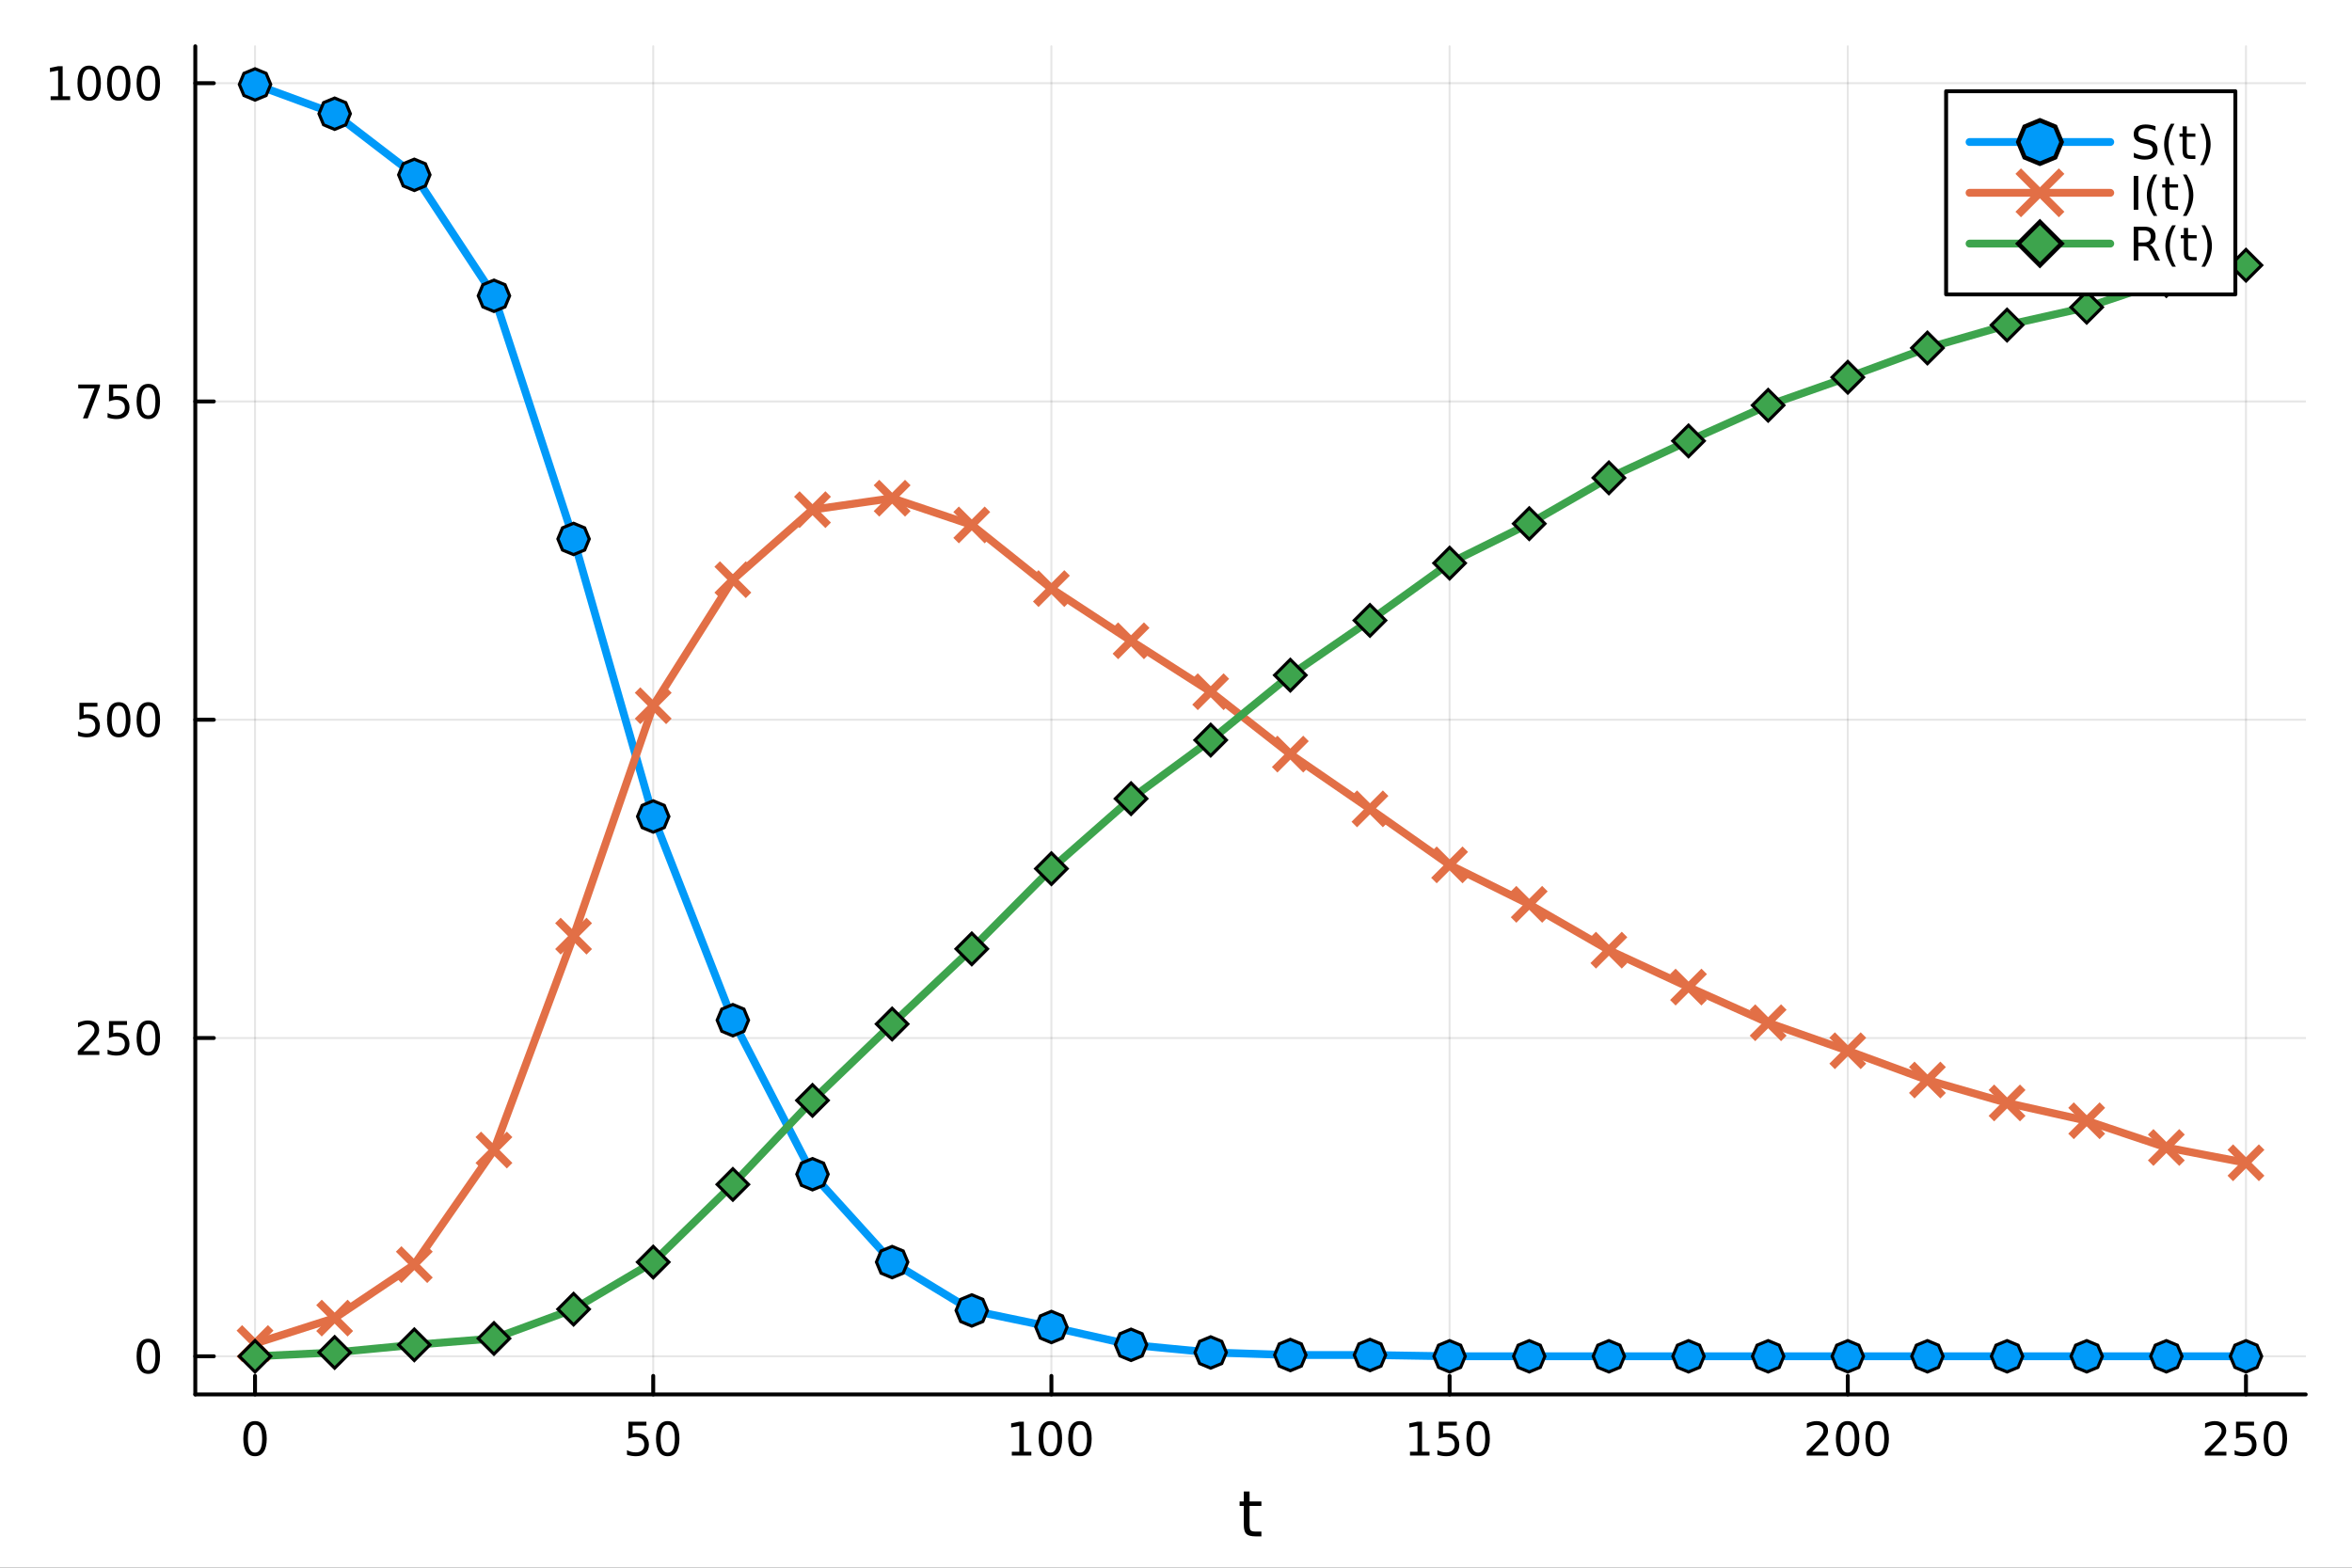 <?xml version="1.0" encoding="utf-8"?>
<svg xmlns="http://www.w3.org/2000/svg" xmlns:xlink="http://www.w3.org/1999/xlink" width="600" height="400" viewBox="0 0 2400 1600">
<rect x="0" y="0" width="2400" height="1600" fill="#333333" stroke="none"/>
<defs>
  <clipPath id="clip690">
    <rect x="0" y="0" width="2400" height="1600"/>
  </clipPath>
</defs>
<path clip-path="url(#clip690)" d="M0 1600 L2400 1600 L2400 0 L0 0  Z" fill="#ffffff" fill-rule="evenodd" fill-opacity="1"/>
<defs>
  <clipPath id="clip691">
    <rect x="480" y="0" width="1681" height="1600"/>
  </clipPath>
</defs>
<path clip-path="url(#clip690)" d="M199.283 1423.18 L2352.76 1423.18 L2352.76 47.244 L199.283 47.244  Z" fill="#ffffff" fill-rule="evenodd" fill-opacity="1"/>
<defs>
  <clipPath id="clip692">
    <rect x="199" y="47" width="2154" height="1377"/>
  </clipPath>
</defs>
<polyline clip-path="url(#clip692)" style="stroke:#000000; stroke-linecap:round; stroke-linejoin:round; stroke-width:2; stroke-opacity:0.1; fill:none" points="260.231,1423.18 260.231,47.244 "/>
<polyline clip-path="url(#clip692)" style="stroke:#000000; stroke-linecap:round; stroke-linejoin:round; stroke-width:2; stroke-opacity:0.1; fill:none" points="666.546,1423.18 666.546,47.244 "/>
<polyline clip-path="url(#clip692)" style="stroke:#000000; stroke-linecap:round; stroke-linejoin:round; stroke-width:2; stroke-opacity:0.1; fill:none" points="1072.86,1423.18 1072.86,47.244 "/>
<polyline clip-path="url(#clip692)" style="stroke:#000000; stroke-linecap:round; stroke-linejoin:round; stroke-width:2; stroke-opacity:0.1; fill:none" points="1479.18,1423.18 1479.18,47.244 "/>
<polyline clip-path="url(#clip692)" style="stroke:#000000; stroke-linecap:round; stroke-linejoin:round; stroke-width:2; stroke-opacity:0.1; fill:none" points="1885.49,1423.18 1885.49,47.244 "/>
<polyline clip-path="url(#clip692)" style="stroke:#000000; stroke-linecap:round; stroke-linejoin:round; stroke-width:2; stroke-opacity:0.1; fill:none" points="2291.81,1423.18 2291.81,47.244 "/>
<polyline clip-path="url(#clip690)" style="stroke:#000000; stroke-linecap:round; stroke-linejoin:round; stroke-width:4; stroke-opacity:1; fill:none" points="199.283,1423.18 2352.76,1423.18 "/>
<polyline clip-path="url(#clip690)" style="stroke:#000000; stroke-linecap:round; stroke-linejoin:round; stroke-width:4; stroke-opacity:1; fill:none" points="260.231,1423.18 260.231,1404.28 "/>
<polyline clip-path="url(#clip690)" style="stroke:#000000; stroke-linecap:round; stroke-linejoin:round; stroke-width:4; stroke-opacity:1; fill:none" points="666.546,1423.18 666.546,1404.28 "/>
<polyline clip-path="url(#clip690)" style="stroke:#000000; stroke-linecap:round; stroke-linejoin:round; stroke-width:4; stroke-opacity:1; fill:none" points="1072.86,1423.18 1072.86,1404.28 "/>
<polyline clip-path="url(#clip690)" style="stroke:#000000; stroke-linecap:round; stroke-linejoin:round; stroke-width:4; stroke-opacity:1; fill:none" points="1479.18,1423.18 1479.18,1404.28 "/>
<polyline clip-path="url(#clip690)" style="stroke:#000000; stroke-linecap:round; stroke-linejoin:round; stroke-width:4; stroke-opacity:1; fill:none" points="1885.49,1423.18 1885.49,1404.28 "/>
<polyline clip-path="url(#clip690)" style="stroke:#000000; stroke-linecap:round; stroke-linejoin:round; stroke-width:4; stroke-opacity:1; fill:none" points="2291.81,1423.18 2291.81,1404.28 "/>
<path clip-path="url(#clip690)" d="M260.231 1454.1 Q256.619 1454.1 254.791 1457.66 Q252.985 1461.2 252.985 1468.33 Q252.985 1475.44 254.791 1479.01 Q256.619 1482.55 260.231 1482.55 Q263.865 1482.55 265.67 1479.01 Q267.499 1475.44 267.499 1468.33 Q267.499 1461.2 265.67 1457.66 Q263.865 1454.1 260.231 1454.1 M260.231 1450.39 Q266.041 1450.39 269.096 1455 Q272.175 1459.58 272.175 1468.33 Q272.175 1477.06 269.096 1481.67 Q266.041 1486.25 260.231 1486.25 Q254.42 1486.25 251.342 1481.67 Q248.286 1477.06 248.286 1468.33 Q248.286 1459.58 251.342 1455 Q254.42 1450.39 260.231 1450.39 Z" fill="#000000" fill-rule="nonzero" fill-opacity="1" /><path clip-path="url(#clip690)" d="M641.245 1451.02 L659.602 1451.02 L659.602 1454.96 L645.528 1454.96 L645.528 1463.43 Q646.546 1463.08 647.565 1462.92 Q648.583 1462.73 649.602 1462.73 Q655.389 1462.73 658.768 1465.9 Q662.148 1469.08 662.148 1474.49 Q662.148 1480.07 658.676 1483.17 Q655.204 1486.25 648.884 1486.25 Q646.708 1486.25 644.44 1485.88 Q642.194 1485.51 639.787 1484.77 L639.787 1480.07 Q641.87 1481.2 644.093 1481.76 Q646.315 1482.32 648.792 1482.32 Q652.796 1482.32 655.134 1480.21 Q657.472 1478.1 657.472 1474.49 Q657.472 1470.88 655.134 1468.77 Q652.796 1466.67 648.792 1466.67 Q646.917 1466.67 645.042 1467.08 Q643.19 1467.5 641.245 1468.38 L641.245 1451.02 Z" fill="#000000" fill-rule="nonzero" fill-opacity="1" /><path clip-path="url(#clip690)" d="M681.361 1454.1 Q677.75 1454.1 675.921 1457.66 Q674.116 1461.2 674.116 1468.33 Q674.116 1475.44 675.921 1479.01 Q677.75 1482.55 681.361 1482.55 Q684.995 1482.55 686.801 1479.01 Q688.629 1475.44 688.629 1468.33 Q688.629 1461.2 686.801 1457.66 Q684.995 1454.1 681.361 1454.1 M681.361 1450.39 Q687.171 1450.39 690.227 1455 Q693.305 1459.58 693.305 1468.33 Q693.305 1477.06 690.227 1481.67 Q687.171 1486.25 681.361 1486.25 Q675.551 1486.25 672.472 1481.67 Q669.416 1477.06 669.416 1468.33 Q669.416 1459.58 672.472 1455 Q675.551 1450.39 681.361 1450.39 Z" fill="#000000" fill-rule="nonzero" fill-opacity="1" /><path clip-path="url(#clip690)" d="M1032.47 1481.64 L1040.11 1481.64 L1040.11 1455.28 L1031.8 1456.95 L1031.8 1452.69 L1040.06 1451.02 L1044.74 1451.02 L1044.74 1481.64 L1052.38 1481.64 L1052.38 1485.58 L1032.47 1485.58 L1032.47 1481.64 Z" fill="#000000" fill-rule="nonzero" fill-opacity="1" /><path clip-path="url(#clip690)" d="M1071.82 1454.1 Q1068.21 1454.1 1066.38 1457.66 Q1064.57 1461.2 1064.57 1468.33 Q1064.57 1475.44 1066.38 1479.01 Q1068.21 1482.55 1071.82 1482.55 Q1075.45 1482.55 1077.26 1479.01 Q1079.09 1475.44 1079.09 1468.33 Q1079.09 1461.2 1077.26 1457.66 Q1075.45 1454.1 1071.82 1454.1 M1071.82 1450.39 Q1077.63 1450.39 1080.69 1455 Q1083.76 1459.58 1083.76 1468.33 Q1083.76 1477.06 1080.69 1481.67 Q1077.63 1486.25 1071.82 1486.25 Q1066.01 1486.25 1062.93 1481.67 Q1059.88 1477.06 1059.88 1468.33 Q1059.88 1459.58 1062.93 1455 Q1066.01 1450.39 1071.82 1450.39 Z" fill="#000000" fill-rule="nonzero" fill-opacity="1" /><path clip-path="url(#clip690)" d="M1101.98 1454.1 Q1098.37 1454.1 1096.54 1457.66 Q1094.74 1461.2 1094.74 1468.33 Q1094.74 1475.44 1096.54 1479.01 Q1098.37 1482.55 1101.98 1482.55 Q1105.62 1482.55 1107.42 1479.01 Q1109.25 1475.44 1109.25 1468.33 Q1109.25 1461.2 1107.42 1457.66 Q1105.62 1454.1 1101.98 1454.1 M1101.98 1450.39 Q1107.79 1450.39 1110.85 1455 Q1113.93 1459.58 1113.93 1468.33 Q1113.93 1477.06 1110.85 1481.67 Q1107.79 1486.25 1101.98 1486.25 Q1096.17 1486.25 1093.09 1481.67 Q1090.04 1477.06 1090.04 1468.33 Q1090.04 1459.58 1093.09 1455 Q1096.17 1450.39 1101.98 1450.39 Z" fill="#000000" fill-rule="nonzero" fill-opacity="1" /><path clip-path="url(#clip690)" d="M1438.78 1481.64 L1446.42 1481.64 L1446.42 1455.28 L1438.11 1456.95 L1438.11 1452.69 L1446.38 1451.02 L1451.05 1451.02 L1451.05 1481.64 L1458.69 1481.64 L1458.69 1485.58 L1438.78 1485.58 L1438.78 1481.64 Z" fill="#000000" fill-rule="nonzero" fill-opacity="1" /><path clip-path="url(#clip690)" d="M1468.18 1451.02 L1486.54 1451.02 L1486.54 1454.96 L1472.46 1454.96 L1472.46 1463.43 Q1473.48 1463.08 1474.5 1462.92 Q1475.52 1462.73 1476.54 1462.73 Q1482.33 1462.73 1485.71 1465.9 Q1489.08 1469.08 1489.08 1474.49 Q1489.08 1480.07 1485.61 1483.17 Q1482.14 1486.25 1475.82 1486.25 Q1473.64 1486.25 1471.38 1485.88 Q1469.13 1485.51 1466.72 1484.77 L1466.72 1480.07 Q1468.81 1481.2 1471.03 1481.76 Q1473.25 1482.32 1475.73 1482.32 Q1479.73 1482.32 1482.07 1480.21 Q1484.41 1478.1 1484.41 1474.49 Q1484.41 1470.88 1482.07 1468.77 Q1479.73 1466.67 1475.73 1466.67 Q1473.85 1466.67 1471.98 1467.08 Q1470.13 1467.5 1468.18 1468.38 L1468.18 1451.02 Z" fill="#000000" fill-rule="nonzero" fill-opacity="1" /><path clip-path="url(#clip690)" d="M1508.3 1454.1 Q1504.69 1454.1 1502.86 1457.66 Q1501.05 1461.2 1501.05 1468.33 Q1501.05 1475.44 1502.86 1479.01 Q1504.69 1482.55 1508.3 1482.55 Q1511.93 1482.55 1513.74 1479.01 Q1515.57 1475.44 1515.57 1468.33 Q1515.57 1461.2 1513.74 1457.66 Q1511.93 1454.1 1508.3 1454.1 M1508.3 1450.39 Q1514.11 1450.39 1517.16 1455 Q1520.24 1459.58 1520.24 1468.33 Q1520.24 1477.06 1517.16 1481.67 Q1514.11 1486.25 1508.3 1486.25 Q1502.49 1486.25 1499.41 1481.67 Q1496.35 1477.06 1496.35 1468.33 Q1496.35 1459.58 1499.41 1455 Q1502.49 1450.39 1508.3 1450.39 Z" fill="#000000" fill-rule="nonzero" fill-opacity="1" /><path clip-path="url(#clip690)" d="M1849.19 1481.64 L1865.5 1481.64 L1865.5 1485.58 L1843.56 1485.58 L1843.56 1481.64 Q1846.22 1478.89 1850.81 1474.26 Q1855.41 1469.61 1856.59 1468.27 Q1858.84 1465.74 1859.72 1464.01 Q1860.62 1462.25 1860.62 1460.56 Q1860.62 1457.8 1858.68 1456.07 Q1856.75 1454.33 1853.65 1454.33 Q1851.45 1454.33 1849 1455.09 Q1846.57 1455.86 1843.79 1457.41 L1843.79 1452.69 Q1846.62 1451.55 1849.07 1450.97 Q1851.52 1450.39 1853.56 1450.39 Q1858.93 1450.39 1862.13 1453.08 Q1865.32 1455.77 1865.32 1460.26 Q1865.32 1462.39 1864.51 1464.31 Q1863.72 1466.2 1861.62 1468.8 Q1861.04 1469.47 1857.94 1472.69 Q1854.83 1475.88 1849.19 1481.64 Z" fill="#000000" fill-rule="nonzero" fill-opacity="1" /><path clip-path="url(#clip690)" d="M1885.32 1454.1 Q1881.71 1454.1 1879.88 1457.66 Q1878.07 1461.2 1878.07 1468.33 Q1878.07 1475.44 1879.88 1479.01 Q1881.71 1482.55 1885.32 1482.55 Q1888.95 1482.55 1890.76 1479.01 Q1892.59 1475.44 1892.59 1468.33 Q1892.59 1461.2 1890.76 1457.66 Q1888.95 1454.1 1885.32 1454.1 M1885.32 1450.39 Q1891.13 1450.39 1894.19 1455 Q1897.26 1459.58 1897.26 1468.33 Q1897.26 1477.06 1894.19 1481.67 Q1891.13 1486.25 1885.32 1486.25 Q1879.51 1486.25 1876.43 1481.67 Q1873.37 1477.06 1873.37 1468.33 Q1873.37 1459.58 1876.43 1455 Q1879.51 1450.39 1885.32 1450.39 Z" fill="#000000" fill-rule="nonzero" fill-opacity="1" /><path clip-path="url(#clip690)" d="M1915.48 1454.1 Q1911.87 1454.1 1910.04 1457.66 Q1908.24 1461.2 1908.24 1468.33 Q1908.24 1475.44 1910.04 1479.01 Q1911.87 1482.55 1915.48 1482.55 Q1919.12 1482.55 1920.92 1479.01 Q1922.75 1475.44 1922.75 1468.33 Q1922.75 1461.2 1920.92 1457.66 Q1919.12 1454.1 1915.48 1454.1 M1915.48 1450.39 Q1921.29 1450.39 1924.35 1455 Q1927.43 1459.58 1927.43 1468.33 Q1927.43 1477.06 1924.35 1481.67 Q1921.29 1486.25 1915.48 1486.25 Q1909.67 1486.25 1906.59 1481.67 Q1903.54 1477.06 1903.54 1468.33 Q1903.54 1459.58 1906.59 1455 Q1909.67 1450.39 1915.48 1450.39 Z" fill="#000000" fill-rule="nonzero" fill-opacity="1" /><path clip-path="url(#clip690)" d="M2255.5 1481.64 L2271.82 1481.64 L2271.82 1485.58 L2249.88 1485.58 L2249.88 1481.64 Q2252.54 1478.89 2257.12 1474.26 Q2261.73 1469.61 2262.91 1468.27 Q2265.15 1465.74 2266.03 1464.01 Q2266.94 1462.25 2266.94 1460.56 Q2266.94 1457.8 2264.99 1456.07 Q2263.07 1454.33 2259.97 1454.33 Q2257.77 1454.33 2255.32 1455.09 Q2252.89 1455.86 2250.11 1457.41 L2250.11 1452.69 Q2252.93 1451.55 2255.39 1450.97 Q2257.84 1450.39 2259.88 1450.39 Q2265.25 1450.39 2268.44 1453.08 Q2271.64 1455.77 2271.64 1460.26 Q2271.64 1462.39 2270.82 1464.31 Q2270.04 1466.2 2267.93 1468.8 Q2267.35 1469.47 2264.25 1472.69 Q2261.15 1475.88 2255.5 1481.64 Z" fill="#000000" fill-rule="nonzero" fill-opacity="1" /><path clip-path="url(#clip690)" d="M2281.68 1451.02 L2300.04 1451.02 L2300.04 1454.96 L2285.96 1454.96 L2285.96 1463.43 Q2286.98 1463.08 2288 1462.92 Q2289.02 1462.73 2290.04 1462.73 Q2295.82 1462.73 2299.2 1465.9 Q2302.58 1469.08 2302.58 1474.49 Q2302.58 1480.07 2299.11 1483.17 Q2295.64 1486.25 2289.32 1486.25 Q2287.14 1486.25 2284.88 1485.88 Q2282.63 1485.51 2280.22 1484.77 L2280.22 1480.07 Q2282.31 1481.2 2284.53 1481.76 Q2286.75 1482.32 2289.23 1482.32 Q2293.23 1482.32 2295.57 1480.21 Q2297.91 1478.1 2297.91 1474.49 Q2297.91 1470.88 2295.57 1468.77 Q2293.23 1466.67 2289.23 1466.67 Q2287.35 1466.67 2285.48 1467.08 Q2283.63 1467.5 2281.68 1468.38 L2281.68 1451.02 Z" fill="#000000" fill-rule="nonzero" fill-opacity="1" /><path clip-path="url(#clip690)" d="M2321.8 1454.1 Q2318.19 1454.1 2316.36 1457.66 Q2314.55 1461.2 2314.55 1468.33 Q2314.55 1475.44 2316.36 1479.01 Q2318.19 1482.55 2321.8 1482.55 Q2325.43 1482.55 2327.24 1479.01 Q2329.07 1475.44 2329.07 1468.33 Q2329.07 1461.2 2327.24 1457.66 Q2325.43 1454.1 2321.8 1454.1 M2321.8 1450.39 Q2327.61 1450.39 2330.66 1455 Q2333.74 1459.58 2333.74 1468.33 Q2333.74 1477.06 2330.66 1481.67 Q2327.61 1486.25 2321.8 1486.25 Q2315.99 1486.25 2312.91 1481.67 Q2309.85 1477.06 2309.85 1468.33 Q2309.85 1459.58 2312.91 1455 Q2315.99 1450.39 2321.8 1450.39 Z" fill="#000000" fill-rule="nonzero" fill-opacity="1" /><path clip-path="url(#clip690)" d="M1275.08 1522.27 L1275.08 1532.4 L1287.14 1532.4 L1287.14 1536.95 L1275.08 1536.95 L1275.08 1556.3 Q1275.08 1560.66 1276.26 1561.9 Q1277.47 1563.14 1281.13 1563.14 L1287.14 1563.14 L1287.14 1568.04 L1281.13 1568.04 Q1274.35 1568.04 1271.77 1565.53 Q1269.19 1562.98 1269.19 1556.3 L1269.19 1536.95 L1264.9 1536.95 L1264.9 1532.4 L1269.19 1532.4 L1269.19 1522.27 L1275.08 1522.27 Z" fill="#000000" fill-rule="nonzero" fill-opacity="1" /><polyline clip-path="url(#clip692)" style="stroke:#000000; stroke-linecap:round; stroke-linejoin:round; stroke-width:2; stroke-opacity:0.1; fill:none" points="199.283,1384.24 2352.76,1384.24 "/>
<polyline clip-path="url(#clip692)" style="stroke:#000000; stroke-linecap:round; stroke-linejoin:round; stroke-width:2; stroke-opacity:0.1; fill:none" points="199.283,1059.4 2352.76,1059.4 "/>
<polyline clip-path="url(#clip692)" style="stroke:#000000; stroke-linecap:round; stroke-linejoin:round; stroke-width:2; stroke-opacity:0.1; fill:none" points="199.283,734.562 2352.76,734.562 "/>
<polyline clip-path="url(#clip692)" style="stroke:#000000; stroke-linecap:round; stroke-linejoin:round; stroke-width:2; stroke-opacity:0.1; fill:none" points="199.283,409.724 2352.76,409.724 "/>
<polyline clip-path="url(#clip692)" style="stroke:#000000; stroke-linecap:round; stroke-linejoin:round; stroke-width:2; stroke-opacity:0.1; fill:none" points="199.283,84.886 2352.76,84.886 "/>
<polyline clip-path="url(#clip690)" style="stroke:#000000; stroke-linecap:round; stroke-linejoin:round; stroke-width:4; stroke-opacity:1; fill:none" points="199.283,1423.18 199.283,47.244 "/>
<polyline clip-path="url(#clip690)" style="stroke:#000000; stroke-linecap:round; stroke-linejoin:round; stroke-width:4; stroke-opacity:1; fill:none" points="199.283,1384.24 218.181,1384.24 "/>
<polyline clip-path="url(#clip690)" style="stroke:#000000; stroke-linecap:round; stroke-linejoin:round; stroke-width:4; stroke-opacity:1; fill:none" points="199.283,1059.4 218.181,1059.4 "/>
<polyline clip-path="url(#clip690)" style="stroke:#000000; stroke-linecap:round; stroke-linejoin:round; stroke-width:4; stroke-opacity:1; fill:none" points="199.283,734.562 218.181,734.562 "/>
<polyline clip-path="url(#clip690)" style="stroke:#000000; stroke-linecap:round; stroke-linejoin:round; stroke-width:4; stroke-opacity:1; fill:none" points="199.283,409.724 218.181,409.724 "/>
<polyline clip-path="url(#clip690)" style="stroke:#000000; stroke-linecap:round; stroke-linejoin:round; stroke-width:4; stroke-opacity:1; fill:none" points="199.283,84.886 218.181,84.886 "/>
<path clip-path="url(#clip690)" d="M151.339 1370.04 Q147.728 1370.04 145.899 1373.6 Q144.093 1377.14 144.093 1384.27 Q144.093 1391.38 145.899 1394.94 Q147.728 1398.49 151.339 1398.49 Q154.973 1398.49 156.779 1394.94 Q158.607 1391.38 158.607 1384.27 Q158.607 1377.14 156.779 1373.6 Q154.973 1370.04 151.339 1370.04 M151.339 1366.33 Q157.149 1366.33 160.205 1370.94 Q163.283 1375.52 163.283 1384.27 Q163.283 1393 160.205 1397.61 Q157.149 1402.19 151.339 1402.19 Q145.529 1402.19 142.45 1397.61 Q139.394 1393 139.394 1384.27 Q139.394 1375.52 142.45 1370.94 Q145.529 1366.33 151.339 1366.33 Z" fill="#000000" fill-rule="nonzero" fill-opacity="1" /><path clip-path="url(#clip690)" d="M85.043 1072.75 L101.362 1072.75 L101.362 1076.68 L79.418 1076.68 L79.418 1072.75 Q82.08 1069.99 86.663 1065.36 Q91.27 1060.71 92.45 1059.37 Q94.696 1056.84 95.575 1055.11 Q96.478 1053.35 96.478 1051.66 Q96.478 1048.9 94.534 1047.17 Q92.612 1045.43 89.51 1045.43 Q87.311 1045.43 84.858 1046.19 Q82.427 1046.96 79.649 1048.51 L79.649 1043.79 Q82.473 1042.65 84.927 1042.07 Q87.381 1041.5 89.418 1041.5 Q94.788 1041.5 97.983 1044.18 Q101.177 1046.87 101.177 1051.36 Q101.177 1053.49 100.367 1055.41 Q99.58 1057.31 97.473 1059.9 Q96.895 1060.57 93.793 1063.79 Q90.691 1066.98 85.043 1072.75 Z" fill="#000000" fill-rule="nonzero" fill-opacity="1" /><path clip-path="url(#clip690)" d="M111.223 1042.12 L129.58 1042.12 L129.58 1046.06 L115.506 1046.06 L115.506 1054.53 Q116.524 1054.18 117.543 1054.02 Q118.561 1053.83 119.58 1053.83 Q125.367 1053.83 128.746 1057 Q132.126 1060.18 132.126 1065.59 Q132.126 1071.17 128.654 1074.27 Q125.182 1077.35 118.862 1077.35 Q116.686 1077.35 114.418 1076.98 Q112.172 1076.61 109.765 1075.87 L109.765 1071.17 Q111.848 1072.31 114.07 1072.86 Q116.293 1073.42 118.77 1073.42 Q122.774 1073.42 125.112 1071.31 Q127.45 1069.2 127.45 1065.59 Q127.45 1061.98 125.112 1059.87 Q122.774 1057.77 118.77 1057.77 Q116.895 1057.77 115.02 1058.19 Q113.168 1058.6 111.223 1059.48 L111.223 1042.12 Z" fill="#000000" fill-rule="nonzero" fill-opacity="1" /><path clip-path="url(#clip690)" d="M151.339 1045.2 Q147.728 1045.2 145.899 1048.76 Q144.093 1052.31 144.093 1059.44 Q144.093 1066.54 145.899 1070.11 Q147.728 1073.65 151.339 1073.65 Q154.973 1073.65 156.779 1070.11 Q158.607 1066.54 158.607 1059.44 Q158.607 1052.31 156.779 1048.76 Q154.973 1045.2 151.339 1045.2 M151.339 1041.5 Q157.149 1041.5 160.205 1046.1 Q163.283 1050.69 163.283 1059.44 Q163.283 1068.16 160.205 1072.77 Q157.149 1077.35 151.339 1077.35 Q145.529 1077.35 142.45 1072.77 Q139.394 1068.16 139.394 1059.44 Q139.394 1050.69 142.45 1046.1 Q145.529 1041.5 151.339 1041.5 Z" fill="#000000" fill-rule="nonzero" fill-opacity="1" /><path clip-path="url(#clip690)" d="M81.061 717.282 L99.418 717.282 L99.418 721.217 L85.344 721.217 L85.344 729.69 Q86.362 729.342 87.381 729.18 Q88.399 728.995 89.418 728.995 Q95.205 728.995 98.585 732.166 Q101.964 735.338 101.964 740.754 Q101.964 746.333 98.492 749.435 Q95.02 752.514 88.7 752.514 Q86.524 752.514 84.256 752.143 Q82.01 751.773 79.603 751.032 L79.603 746.333 Q81.686 747.467 83.909 748.023 Q86.131 748.578 88.608 748.578 Q92.612 748.578 94.95 746.472 Q97.288 744.365 97.288 740.754 Q97.288 737.143 94.95 735.037 Q92.612 732.93 88.608 732.93 Q86.733 732.93 84.858 733.347 Q83.006 733.764 81.061 734.643 L81.061 717.282 Z" fill="#000000" fill-rule="nonzero" fill-opacity="1" /><path clip-path="url(#clip690)" d="M121.177 720.361 Q117.566 720.361 115.737 723.926 Q113.932 727.467 113.932 734.597 Q113.932 741.703 115.737 745.268 Q117.566 748.81 121.177 748.81 Q124.811 748.81 126.617 745.268 Q128.445 741.703 128.445 734.597 Q128.445 727.467 126.617 723.926 Q124.811 720.361 121.177 720.361 M121.177 716.657 Q126.987 716.657 130.043 721.264 Q133.121 725.847 133.121 734.597 Q133.121 743.324 130.043 747.93 Q126.987 752.514 121.177 752.514 Q115.367 752.514 112.288 747.93 Q109.233 743.324 109.233 734.597 Q109.233 725.847 112.288 721.264 Q115.367 716.657 121.177 716.657 Z" fill="#000000" fill-rule="nonzero" fill-opacity="1" /><path clip-path="url(#clip690)" d="M151.339 720.361 Q147.728 720.361 145.899 723.926 Q144.093 727.467 144.093 734.597 Q144.093 741.703 145.899 745.268 Q147.728 748.81 151.339 748.81 Q154.973 748.81 156.779 745.268 Q158.607 741.703 158.607 734.597 Q158.607 727.467 156.779 723.926 Q154.973 720.361 151.339 720.361 M151.339 716.657 Q157.149 716.657 160.205 721.264 Q163.283 725.847 163.283 734.597 Q163.283 743.324 160.205 747.93 Q157.149 752.514 151.339 752.514 Q145.529 752.514 142.45 747.93 Q139.394 743.324 139.394 734.597 Q139.394 725.847 142.45 721.264 Q145.529 716.657 151.339 716.657 Z" fill="#000000" fill-rule="nonzero" fill-opacity="1" /><path clip-path="url(#clip690)" d="M79.835 392.444 L102.057 392.444 L102.057 394.435 L89.51 427.004 L84.626 427.004 L96.432 396.379 L79.835 396.379 L79.835 392.444 Z" fill="#000000" fill-rule="nonzero" fill-opacity="1" /><path clip-path="url(#clip690)" d="M111.223 392.444 L129.58 392.444 L129.58 396.379 L115.506 396.379 L115.506 404.852 Q116.524 404.504 117.543 404.342 Q118.561 404.157 119.58 404.157 Q125.367 404.157 128.746 407.328 Q132.126 410.5 132.126 415.916 Q132.126 421.495 128.654 424.597 Q125.182 427.676 118.862 427.676 Q116.686 427.676 114.418 427.305 Q112.172 426.935 109.765 426.194 L109.765 421.495 Q111.848 422.629 114.07 423.185 Q116.293 423.74 118.77 423.74 Q122.774 423.74 125.112 421.634 Q127.45 419.527 127.45 415.916 Q127.45 412.305 125.112 410.199 Q122.774 408.092 118.77 408.092 Q116.895 408.092 115.02 408.509 Q113.168 408.926 111.223 409.805 L111.223 392.444 Z" fill="#000000" fill-rule="nonzero" fill-opacity="1" /><path clip-path="url(#clip690)" d="M151.339 395.523 Q147.728 395.523 145.899 399.088 Q144.093 402.629 144.093 409.759 Q144.093 416.865 145.899 420.43 Q147.728 423.972 151.339 423.972 Q154.973 423.972 156.779 420.43 Q158.607 416.865 158.607 409.759 Q158.607 402.629 156.779 399.088 Q154.973 395.523 151.339 395.523 M151.339 391.819 Q157.149 391.819 160.205 396.426 Q163.283 401.009 163.283 409.759 Q163.283 418.486 160.205 423.092 Q157.149 427.676 151.339 427.676 Q145.529 427.676 142.45 423.092 Q139.394 418.486 139.394 409.759 Q139.394 401.009 142.45 396.426 Q145.529 391.819 151.339 391.819 Z" fill="#000000" fill-rule="nonzero" fill-opacity="1" /><path clip-path="url(#clip690)" d="M51.663 98.231 L59.302 98.231 L59.302 71.866 L50.992 73.532 L50.992 69.273 L59.256 67.606 L63.932 67.606 L63.932 98.231 L71.571 98.231 L71.571 102.166 L51.663 102.166 L51.663 98.231 Z" fill="#000000" fill-rule="nonzero" fill-opacity="1" /><path clip-path="url(#clip690)" d="M91.015 70.685 Q87.404 70.685 85.575 74.25 Q83.77 77.791 83.77 84.921 Q83.77 92.028 85.575 95.592 Q87.404 99.134 91.015 99.134 Q94.649 99.134 96.455 95.592 Q98.284 92.028 98.284 84.921 Q98.284 77.791 96.455 74.25 Q94.649 70.685 91.015 70.685 M91.015 66.981 Q96.825 66.981 99.881 71.588 Q102.959 76.171 102.959 84.921 Q102.959 93.648 99.881 98.254 Q96.825 102.838 91.015 102.838 Q85.205 102.838 82.126 98.254 Q79.071 93.648 79.071 84.921 Q79.071 76.171 82.126 71.588 Q85.205 66.981 91.015 66.981 Z" fill="#000000" fill-rule="nonzero" fill-opacity="1" /><path clip-path="url(#clip690)" d="M121.177 70.685 Q117.566 70.685 115.737 74.25 Q113.932 77.791 113.932 84.921 Q113.932 92.028 115.737 95.592 Q117.566 99.134 121.177 99.134 Q124.811 99.134 126.617 95.592 Q128.445 92.028 128.445 84.921 Q128.445 77.791 126.617 74.25 Q124.811 70.685 121.177 70.685 M121.177 66.981 Q126.987 66.981 130.043 71.588 Q133.121 76.171 133.121 84.921 Q133.121 93.648 130.043 98.254 Q126.987 102.838 121.177 102.838 Q115.367 102.838 112.288 98.254 Q109.233 93.648 109.233 84.921 Q109.233 76.171 112.288 71.588 Q115.367 66.981 121.177 66.981 Z" fill="#000000" fill-rule="nonzero" fill-opacity="1" /><path clip-path="url(#clip690)" d="M151.339 70.685 Q147.728 70.685 145.899 74.25 Q144.093 77.791 144.093 84.921 Q144.093 92.028 145.899 95.592 Q147.728 99.134 151.339 99.134 Q154.973 99.134 156.779 95.592 Q158.607 92.028 158.607 84.921 Q158.607 77.791 156.779 74.25 Q154.973 70.685 151.339 70.685 M151.339 66.981 Q157.149 66.981 160.205 71.588 Q163.283 76.171 163.283 84.921 Q163.283 93.648 160.205 98.254 Q157.149 102.838 151.339 102.838 Q145.529 102.838 142.45 98.254 Q139.394 93.648 139.394 84.921 Q139.394 76.171 142.45 71.588 Q145.529 66.981 151.339 66.981 Z" fill="#000000" fill-rule="nonzero" fill-opacity="1" /><polyline clip-path="url(#clip692)" style="stroke:#009af9; stroke-linecap:round; stroke-linejoin:round; stroke-width:8; stroke-opacity:1; fill:none" points="260.231,86.186 341.494,116.071 422.757,178.44 504.02,301.878 585.283,550.054 666.546,833.313 747.809,1041.21 829.072,1198.43 910.336,1288.09 991.599,1337.46 1072.86,1354.35 1154.12,1372.54 1235.39,1380.34 1316.65,1382.94 1397.91,1382.94 1479.18,1384.24 1560.44,1384.24 1641.7,1384.24 1722.97,1384.24 1804.23,1384.24 1885.49,1384.24 1966.76,1384.24 2048.02,1384.24 2129.28,1384.24 2210.55,1384.24 2291.81,1384.24 "/>
<path clip-path="url(#clip692)" d="M260.231 102.186 L248.919 97.498 L244.231 86.186 L248.919 74.874 L260.231 70.186 L271.543 74.874 L276.231 86.186 L271.543 97.498 Z" fill="#009af9" fill-rule="evenodd" fill-opacity="1" stroke="#000000" stroke-opacity="1" stroke-width="3.2"/>
<path clip-path="url(#clip692)" d="M341.494 132.071 L330.182 127.383 L325.494 116.071 L330.182 104.759 L341.494 100.071 L352.806 104.759 L357.494 116.071 L352.806 127.383 Z" fill="#009af9" fill-rule="evenodd" fill-opacity="1" stroke="#000000" stroke-opacity="1" stroke-width="3.2"/>
<path clip-path="url(#clip692)" d="M422.757 194.44 L411.445 189.752 L406.757 178.44 L411.445 167.128 L422.757 162.44 L434.069 167.128 L438.757 178.44 L434.069 189.752 Z" fill="#009af9" fill-rule="evenodd" fill-opacity="1" stroke="#000000" stroke-opacity="1" stroke-width="3.2"/>
<path clip-path="url(#clip692)" d="M504.02 317.878 L492.708 313.19 L488.02 301.878 L492.708 290.566 L504.02 285.878 L515.332 290.566 L520.02 301.878 L515.332 313.19 Z" fill="#009af9" fill-rule="evenodd" fill-opacity="1" stroke="#000000" stroke-opacity="1" stroke-width="3.2"/>
<path clip-path="url(#clip692)" d="M585.283 566.054 L573.971 561.366 L569.283 550.054 L573.971 538.742 L585.283 534.054 L596.595 538.742 L601.283 550.054 L596.595 561.366 Z" fill="#009af9" fill-rule="evenodd" fill-opacity="1" stroke="#000000" stroke-opacity="1" stroke-width="3.2"/>
<path clip-path="url(#clip692)" d="M666.546 849.313 L655.234 844.625 L650.546 833.313 L655.234 822.001 L666.546 817.313 L677.858 822.001 L682.546 833.313 L677.858 844.625 Z" fill="#009af9" fill-rule="evenodd" fill-opacity="1" stroke="#000000" stroke-opacity="1" stroke-width="3.2"/>
<path clip-path="url(#clip692)" d="M747.809 1057.21 L736.497 1052.52 L731.809 1041.21 L736.497 1029.9 L747.809 1025.21 L759.121 1029.9 L763.809 1041.21 L759.121 1052.52 Z" fill="#009af9" fill-rule="evenodd" fill-opacity="1" stroke="#000000" stroke-opacity="1" stroke-width="3.2"/>
<path clip-path="url(#clip692)" d="M829.072 1214.43 L817.76 1209.74 L813.072 1198.43 L817.76 1187.12 L829.072 1182.43 L840.384 1187.12 L845.072 1198.43 L840.384 1209.74 Z" fill="#009af9" fill-rule="evenodd" fill-opacity="1" stroke="#000000" stroke-opacity="1" stroke-width="3.2"/>
<path clip-path="url(#clip692)" d="M910.336 1304.09 L899.024 1299.4 L894.336 1288.09 L899.024 1276.77 L910.336 1272.09 L921.648 1276.77 L926.336 1288.09 L921.648 1299.4 Z" fill="#009af9" fill-rule="evenodd" fill-opacity="1" stroke="#000000" stroke-opacity="1" stroke-width="3.2"/>
<path clip-path="url(#clip692)" d="M991.599 1353.46 L980.287 1348.77 L975.599 1337.46 L980.287 1326.15 L991.599 1321.46 L1002.91 1326.15 L1007.6 1337.46 L1002.91 1348.77 Z" fill="#009af9" fill-rule="evenodd" fill-opacity="1" stroke="#000000" stroke-opacity="1" stroke-width="3.2"/>
<path clip-path="url(#clip692)" d="M1072.86 1370.35 L1061.55 1365.67 L1056.86 1354.35 L1061.55 1343.04 L1072.86 1338.35 L1084.17 1343.04 L1088.86 1354.35 L1084.17 1365.67 Z" fill="#009af9" fill-rule="evenodd" fill-opacity="1" stroke="#000000" stroke-opacity="1" stroke-width="3.2"/>
<path clip-path="url(#clip692)" d="M1154.12 1388.54 L1142.81 1383.86 L1138.12 1372.54 L1142.81 1361.23 L1154.12 1356.54 L1165.44 1361.23 L1170.12 1372.54 L1165.44 1383.86 Z" fill="#009af9" fill-rule="evenodd" fill-opacity="1" stroke="#000000" stroke-opacity="1" stroke-width="3.2"/>
<path clip-path="url(#clip692)" d="M1235.39 1396.34 L1224.08 1391.65 L1219.39 1380.34 L1224.08 1369.03 L1235.39 1364.34 L1246.7 1369.03 L1251.39 1380.34 L1246.7 1391.65 Z" fill="#009af9" fill-rule="evenodd" fill-opacity="1" stroke="#000000" stroke-opacity="1" stroke-width="3.2"/>
<path clip-path="url(#clip692)" d="M1316.65 1398.94 L1305.34 1394.25 L1300.65 1382.94 L1305.34 1371.63 L1316.65 1366.94 L1327.96 1371.63 L1332.65 1382.94 L1327.96 1394.25 Z" fill="#009af9" fill-rule="evenodd" fill-opacity="1" stroke="#000000" stroke-opacity="1" stroke-width="3.2"/>
<path clip-path="url(#clip692)" d="M1397.91 1398.94 L1386.6 1394.25 L1381.91 1382.94 L1386.6 1371.63 L1397.91 1366.94 L1409.23 1371.63 L1413.91 1382.94 L1409.23 1394.25 Z" fill="#009af9" fill-rule="evenodd" fill-opacity="1" stroke="#000000" stroke-opacity="1" stroke-width="3.2"/>
<path clip-path="url(#clip692)" d="M1479.18 1400.24 L1467.87 1395.55 L1463.18 1384.24 L1467.87 1372.93 L1479.18 1368.24 L1490.49 1372.93 L1495.18 1384.24 L1490.49 1395.55 Z" fill="#009af9" fill-rule="evenodd" fill-opacity="1" stroke="#000000" stroke-opacity="1" stroke-width="3.2"/>
<path clip-path="url(#clip692)" d="M1560.44 1400.24 L1549.13 1395.55 L1544.44 1384.24 L1549.13 1372.93 L1560.44 1368.24 L1571.75 1372.93 L1576.44 1384.24 L1571.75 1395.55 Z" fill="#009af9" fill-rule="evenodd" fill-opacity="1" stroke="#000000" stroke-opacity="1" stroke-width="3.2"/>
<path clip-path="url(#clip692)" d="M1641.7 1400.24 L1630.39 1395.55 L1625.7 1384.24 L1630.39 1372.93 L1641.7 1368.24 L1653.02 1372.93 L1657.7 1384.24 L1653.02 1395.55 Z" fill="#009af9" fill-rule="evenodd" fill-opacity="1" stroke="#000000" stroke-opacity="1" stroke-width="3.2"/>
<path clip-path="url(#clip692)" d="M1722.97 1400.24 L1711.65 1395.55 L1706.97 1384.24 L1711.65 1372.93 L1722.97 1368.24 L1734.28 1372.93 L1738.97 1384.24 L1734.28 1395.55 Z" fill="#009af9" fill-rule="evenodd" fill-opacity="1" stroke="#000000" stroke-opacity="1" stroke-width="3.2"/>
<path clip-path="url(#clip692)" d="M1804.23 1400.24 L1792.92 1395.55 L1788.23 1384.24 L1792.92 1372.93 L1804.23 1368.24 L1815.54 1372.93 L1820.23 1384.24 L1815.54 1395.55 Z" fill="#009af9" fill-rule="evenodd" fill-opacity="1" stroke="#000000" stroke-opacity="1" stroke-width="3.2"/>
<path clip-path="url(#clip692)" d="M1885.49 1400.24 L1874.18 1395.55 L1869.49 1384.24 L1874.18 1372.93 L1885.49 1368.24 L1896.8 1372.93 L1901.49 1384.24 L1896.8 1395.55 Z" fill="#009af9" fill-rule="evenodd" fill-opacity="1" stroke="#000000" stroke-opacity="1" stroke-width="3.2"/>
<path clip-path="url(#clip692)" d="M1966.76 1400.24 L1955.44 1395.55 L1950.76 1384.24 L1955.44 1372.93 L1966.76 1368.24 L1978.07 1372.93 L1982.76 1384.24 L1978.07 1395.55 Z" fill="#009af9" fill-rule="evenodd" fill-opacity="1" stroke="#000000" stroke-opacity="1" stroke-width="3.2"/>
<path clip-path="url(#clip692)" d="M2048.02 1400.24 L2036.71 1395.55 L2032.02 1384.24 L2036.71 1372.93 L2048.02 1368.24 L2059.33 1372.93 L2064.02 1384.24 L2059.33 1395.55 Z" fill="#009af9" fill-rule="evenodd" fill-opacity="1" stroke="#000000" stroke-opacity="1" stroke-width="3.2"/>
<path clip-path="url(#clip692)" d="M2129.28 1400.24 L2117.97 1395.55 L2113.28 1384.24 L2117.97 1372.93 L2129.28 1368.24 L2140.59 1372.93 L2145.28 1384.24 L2140.59 1395.55 Z" fill="#009af9" fill-rule="evenodd" fill-opacity="1" stroke="#000000" stroke-opacity="1" stroke-width="3.2"/>
<path clip-path="url(#clip692)" d="M2210.55 1400.24 L2199.23 1395.55 L2194.55 1384.24 L2199.23 1372.93 L2210.55 1368.24 L2221.86 1372.93 L2226.55 1384.24 L2221.86 1395.55 Z" fill="#009af9" fill-rule="evenodd" fill-opacity="1" stroke="#000000" stroke-opacity="1" stroke-width="3.2"/>
<path clip-path="url(#clip692)" d="M2291.81 1400.24 L2280.5 1395.55 L2275.81 1384.24 L2280.5 1372.93 L2291.81 1368.24 L2303.12 1372.93 L2307.81 1384.24 L2303.12 1395.55 Z" fill="#009af9" fill-rule="evenodd" fill-opacity="1" stroke="#000000" stroke-opacity="1" stroke-width="3.2"/>
<polyline clip-path="url(#clip692)" style="stroke:#e26f46; stroke-linecap:round; stroke-linejoin:round; stroke-width:8; stroke-opacity:1; fill:none" points="260.231,1371.24 341.494,1345.26 422.757,1290.68 504.02,1173.74 585.283,955.452 666.546,720.269 747.809,591.634 829.072,520.169 910.336,508.475 991.599,535.761 1072.86,600.729 1154.12,654.002 1235.39,705.977 1316.65,769.645 1397.91,825.517 1479.18,882.688 1560.44,922.968 1641.7,969.745 1722.97,1007.43 1804.23,1043.81 1885.49,1072.39 1966.76,1102.28 2048.02,1125.67 2129.28,1143.86 2210.55,1171.14 2291.81,1186.74 "/>
<line clip-path="url(#clip692)" x1="260.231" y1="1371.24" x2="244.231" y2="1355.24" style="stroke:#e26f46; stroke-width:8; stroke-opacity:1"/>
<line clip-path="url(#clip692)" x1="260.231" y1="1371.24" x2="244.231" y2="1387.24" style="stroke:#e26f46; stroke-width:8; stroke-opacity:1"/>
<line clip-path="url(#clip692)" x1="260.231" y1="1371.24" x2="276.231" y2="1387.24" style="stroke:#e26f46; stroke-width:8; stroke-opacity:1"/>
<line clip-path="url(#clip692)" x1="260.231" y1="1371.24" x2="276.231" y2="1355.24" style="stroke:#e26f46; stroke-width:8; stroke-opacity:1"/>
<line clip-path="url(#clip692)" x1="341.494" y1="1345.26" x2="325.494" y2="1329.26" style="stroke:#e26f46; stroke-width:8; stroke-opacity:1"/>
<line clip-path="url(#clip692)" x1="341.494" y1="1345.26" x2="325.494" y2="1361.26" style="stroke:#e26f46; stroke-width:8; stroke-opacity:1"/>
<line clip-path="url(#clip692)" x1="341.494" y1="1345.26" x2="357.494" y2="1361.26" style="stroke:#e26f46; stroke-width:8; stroke-opacity:1"/>
<line clip-path="url(#clip692)" x1="341.494" y1="1345.26" x2="357.494" y2="1329.26" style="stroke:#e26f46; stroke-width:8; stroke-opacity:1"/>
<line clip-path="url(#clip692)" x1="422.757" y1="1290.68" x2="406.757" y2="1274.68" style="stroke:#e26f46; stroke-width:8; stroke-opacity:1"/>
<line clip-path="url(#clip692)" x1="422.757" y1="1290.68" x2="406.757" y2="1306.68" style="stroke:#e26f46; stroke-width:8; stroke-opacity:1"/>
<line clip-path="url(#clip692)" x1="422.757" y1="1290.68" x2="438.757" y2="1306.68" style="stroke:#e26f46; stroke-width:8; stroke-opacity:1"/>
<line clip-path="url(#clip692)" x1="422.757" y1="1290.68" x2="438.757" y2="1274.68" style="stroke:#e26f46; stroke-width:8; stroke-opacity:1"/>
<line clip-path="url(#clip692)" x1="504.02" y1="1173.74" x2="488.02" y2="1157.74" style="stroke:#e26f46; stroke-width:8; stroke-opacity:1"/>
<line clip-path="url(#clip692)" x1="504.02" y1="1173.74" x2="488.02" y2="1189.74" style="stroke:#e26f46; stroke-width:8; stroke-opacity:1"/>
<line clip-path="url(#clip692)" x1="504.02" y1="1173.74" x2="520.02" y2="1189.74" style="stroke:#e26f46; stroke-width:8; stroke-opacity:1"/>
<line clip-path="url(#clip692)" x1="504.02" y1="1173.74" x2="520.02" y2="1157.74" style="stroke:#e26f46; stroke-width:8; stroke-opacity:1"/>
<line clip-path="url(#clip692)" x1="585.283" y1="955.452" x2="569.283" y2="939.452" style="stroke:#e26f46; stroke-width:8; stroke-opacity:1"/>
<line clip-path="url(#clip692)" x1="585.283" y1="955.452" x2="569.283" y2="971.452" style="stroke:#e26f46; stroke-width:8; stroke-opacity:1"/>
<line clip-path="url(#clip692)" x1="585.283" y1="955.452" x2="601.283" y2="971.452" style="stroke:#e26f46; stroke-width:8; stroke-opacity:1"/>
<line clip-path="url(#clip692)" x1="585.283" y1="955.452" x2="601.283" y2="939.452" style="stroke:#e26f46; stroke-width:8; stroke-opacity:1"/>
<line clip-path="url(#clip692)" x1="666.546" y1="720.269" x2="650.546" y2="704.269" style="stroke:#e26f46; stroke-width:8; stroke-opacity:1"/>
<line clip-path="url(#clip692)" x1="666.546" y1="720.269" x2="650.546" y2="736.269" style="stroke:#e26f46; stroke-width:8; stroke-opacity:1"/>
<line clip-path="url(#clip692)" x1="666.546" y1="720.269" x2="682.546" y2="736.269" style="stroke:#e26f46; stroke-width:8; stroke-opacity:1"/>
<line clip-path="url(#clip692)" x1="666.546" y1="720.269" x2="682.546" y2="704.269" style="stroke:#e26f46; stroke-width:8; stroke-opacity:1"/>
<line clip-path="url(#clip692)" x1="747.809" y1="591.634" x2="731.809" y2="575.634" style="stroke:#e26f46; stroke-width:8; stroke-opacity:1"/>
<line clip-path="url(#clip692)" x1="747.809" y1="591.634" x2="731.809" y2="607.634" style="stroke:#e26f46; stroke-width:8; stroke-opacity:1"/>
<line clip-path="url(#clip692)" x1="747.809" y1="591.634" x2="763.809" y2="607.634" style="stroke:#e26f46; stroke-width:8; stroke-opacity:1"/>
<line clip-path="url(#clip692)" x1="747.809" y1="591.634" x2="763.809" y2="575.634" style="stroke:#e26f46; stroke-width:8; stroke-opacity:1"/>
<line clip-path="url(#clip692)" x1="829.072" y1="520.169" x2="813.072" y2="504.169" style="stroke:#e26f46; stroke-width:8; stroke-opacity:1"/>
<line clip-path="url(#clip692)" x1="829.072" y1="520.169" x2="813.072" y2="536.169" style="stroke:#e26f46; stroke-width:8; stroke-opacity:1"/>
<line clip-path="url(#clip692)" x1="829.072" y1="520.169" x2="845.072" y2="536.169" style="stroke:#e26f46; stroke-width:8; stroke-opacity:1"/>
<line clip-path="url(#clip692)" x1="829.072" y1="520.169" x2="845.072" y2="504.169" style="stroke:#e26f46; stroke-width:8; stroke-opacity:1"/>
<line clip-path="url(#clip692)" x1="910.336" y1="508.475" x2="894.336" y2="492.475" style="stroke:#e26f46; stroke-width:8; stroke-opacity:1"/>
<line clip-path="url(#clip692)" x1="910.336" y1="508.475" x2="894.336" y2="524.475" style="stroke:#e26f46; stroke-width:8; stroke-opacity:1"/>
<line clip-path="url(#clip692)" x1="910.336" y1="508.475" x2="926.336" y2="524.475" style="stroke:#e26f46; stroke-width:8; stroke-opacity:1"/>
<line clip-path="url(#clip692)" x1="910.336" y1="508.475" x2="926.336" y2="492.475" style="stroke:#e26f46; stroke-width:8; stroke-opacity:1"/>
<line clip-path="url(#clip692)" x1="991.599" y1="535.761" x2="975.599" y2="519.761" style="stroke:#e26f46; stroke-width:8; stroke-opacity:1"/>
<line clip-path="url(#clip692)" x1="991.599" y1="535.761" x2="975.599" y2="551.761" style="stroke:#e26f46; stroke-width:8; stroke-opacity:1"/>
<line clip-path="url(#clip692)" x1="991.599" y1="535.761" x2="1007.6" y2="551.761" style="stroke:#e26f46; stroke-width:8; stroke-opacity:1"/>
<line clip-path="url(#clip692)" x1="991.599" y1="535.761" x2="1007.6" y2="519.761" style="stroke:#e26f46; stroke-width:8; stroke-opacity:1"/>
<line clip-path="url(#clip692)" x1="1072.86" y1="600.729" x2="1056.86" y2="584.729" style="stroke:#e26f46; stroke-width:8; stroke-opacity:1"/>
<line clip-path="url(#clip692)" x1="1072.86" y1="600.729" x2="1056.86" y2="616.729" style="stroke:#e26f46; stroke-width:8; stroke-opacity:1"/>
<line clip-path="url(#clip692)" x1="1072.86" y1="600.729" x2="1088.86" y2="616.729" style="stroke:#e26f46; stroke-width:8; stroke-opacity:1"/>
<line clip-path="url(#clip692)" x1="1072.86" y1="600.729" x2="1088.86" y2="584.729" style="stroke:#e26f46; stroke-width:8; stroke-opacity:1"/>
<line clip-path="url(#clip692)" x1="1154.12" y1="654.002" x2="1138.12" y2="638.002" style="stroke:#e26f46; stroke-width:8; stroke-opacity:1"/>
<line clip-path="url(#clip692)" x1="1154.12" y1="654.002" x2="1138.12" y2="670.002" style="stroke:#e26f46; stroke-width:8; stroke-opacity:1"/>
<line clip-path="url(#clip692)" x1="1154.12" y1="654.002" x2="1170.12" y2="670.002" style="stroke:#e26f46; stroke-width:8; stroke-opacity:1"/>
<line clip-path="url(#clip692)" x1="1154.12" y1="654.002" x2="1170.12" y2="638.002" style="stroke:#e26f46; stroke-width:8; stroke-opacity:1"/>
<line clip-path="url(#clip692)" x1="1235.39" y1="705.977" x2="1219.39" y2="689.977" style="stroke:#e26f46; stroke-width:8; stroke-opacity:1"/>
<line clip-path="url(#clip692)" x1="1235.39" y1="705.977" x2="1219.39" y2="721.977" style="stroke:#e26f46; stroke-width:8; stroke-opacity:1"/>
<line clip-path="url(#clip692)" x1="1235.39" y1="705.977" x2="1251.39" y2="721.977" style="stroke:#e26f46; stroke-width:8; stroke-opacity:1"/>
<line clip-path="url(#clip692)" x1="1235.39" y1="705.977" x2="1251.39" y2="689.977" style="stroke:#e26f46; stroke-width:8; stroke-opacity:1"/>
<line clip-path="url(#clip692)" x1="1316.65" y1="769.645" x2="1300.65" y2="753.645" style="stroke:#e26f46; stroke-width:8; stroke-opacity:1"/>
<line clip-path="url(#clip692)" x1="1316.65" y1="769.645" x2="1300.65" y2="785.645" style="stroke:#e26f46; stroke-width:8; stroke-opacity:1"/>
<line clip-path="url(#clip692)" x1="1316.65" y1="769.645" x2="1332.65" y2="785.645" style="stroke:#e26f46; stroke-width:8; stroke-opacity:1"/>
<line clip-path="url(#clip692)" x1="1316.65" y1="769.645" x2="1332.65" y2="753.645" style="stroke:#e26f46; stroke-width:8; stroke-opacity:1"/>
<line clip-path="url(#clip692)" x1="1397.91" y1="825.517" x2="1381.91" y2="809.517" style="stroke:#e26f46; stroke-width:8; stroke-opacity:1"/>
<line clip-path="url(#clip692)" x1="1397.91" y1="825.517" x2="1381.91" y2="841.517" style="stroke:#e26f46; stroke-width:8; stroke-opacity:1"/>
<line clip-path="url(#clip692)" x1="1397.91" y1="825.517" x2="1413.91" y2="841.517" style="stroke:#e26f46; stroke-width:8; stroke-opacity:1"/>
<line clip-path="url(#clip692)" x1="1397.91" y1="825.517" x2="1413.91" y2="809.517" style="stroke:#e26f46; stroke-width:8; stroke-opacity:1"/>
<line clip-path="url(#clip692)" x1="1479.18" y1="882.688" x2="1463.18" y2="866.688" style="stroke:#e26f46; stroke-width:8; stroke-opacity:1"/>
<line clip-path="url(#clip692)" x1="1479.18" y1="882.688" x2="1463.18" y2="898.688" style="stroke:#e26f46; stroke-width:8; stroke-opacity:1"/>
<line clip-path="url(#clip692)" x1="1479.18" y1="882.688" x2="1495.18" y2="898.688" style="stroke:#e26f46; stroke-width:8; stroke-opacity:1"/>
<line clip-path="url(#clip692)" x1="1479.18" y1="882.688" x2="1495.18" y2="866.688" style="stroke:#e26f46; stroke-width:8; stroke-opacity:1"/>
<line clip-path="url(#clip692)" x1="1560.44" y1="922.968" x2="1544.44" y2="906.968" style="stroke:#e26f46; stroke-width:8; stroke-opacity:1"/>
<line clip-path="url(#clip692)" x1="1560.44" y1="922.968" x2="1544.44" y2="938.968" style="stroke:#e26f46; stroke-width:8; stroke-opacity:1"/>
<line clip-path="url(#clip692)" x1="1560.44" y1="922.968" x2="1576.44" y2="938.968" style="stroke:#e26f46; stroke-width:8; stroke-opacity:1"/>
<line clip-path="url(#clip692)" x1="1560.44" y1="922.968" x2="1576.44" y2="906.968" style="stroke:#e26f46; stroke-width:8; stroke-opacity:1"/>
<line clip-path="url(#clip692)" x1="1641.7" y1="969.745" x2="1625.7" y2="953.745" style="stroke:#e26f46; stroke-width:8; stroke-opacity:1"/>
<line clip-path="url(#clip692)" x1="1641.7" y1="969.745" x2="1625.7" y2="985.745" style="stroke:#e26f46; stroke-width:8; stroke-opacity:1"/>
<line clip-path="url(#clip692)" x1="1641.7" y1="969.745" x2="1657.7" y2="985.745" style="stroke:#e26f46; stroke-width:8; stroke-opacity:1"/>
<line clip-path="url(#clip692)" x1="1641.7" y1="969.745" x2="1657.7" y2="953.745" style="stroke:#e26f46; stroke-width:8; stroke-opacity:1"/>
<line clip-path="url(#clip692)" x1="1722.97" y1="1007.43" x2="1706.97" y2="991.426" style="stroke:#e26f46; stroke-width:8; stroke-opacity:1"/>
<line clip-path="url(#clip692)" x1="1722.97" y1="1007.43" x2="1706.97" y2="1023.43" style="stroke:#e26f46; stroke-width:8; stroke-opacity:1"/>
<line clip-path="url(#clip692)" x1="1722.97" y1="1007.43" x2="1738.97" y2="1023.43" style="stroke:#e26f46; stroke-width:8; stroke-opacity:1"/>
<line clip-path="url(#clip692)" x1="1722.97" y1="1007.43" x2="1738.97" y2="991.426" style="stroke:#e26f46; stroke-width:8; stroke-opacity:1"/>
<line clip-path="url(#clip692)" x1="1804.23" y1="1043.81" x2="1788.23" y2="1027.81" style="stroke:#e26f46; stroke-width:8; stroke-opacity:1"/>
<line clip-path="url(#clip692)" x1="1804.23" y1="1043.81" x2="1788.23" y2="1059.81" style="stroke:#e26f46; stroke-width:8; stroke-opacity:1"/>
<line clip-path="url(#clip692)" x1="1804.23" y1="1043.81" x2="1820.23" y2="1059.81" style="stroke:#e26f46; stroke-width:8; stroke-opacity:1"/>
<line clip-path="url(#clip692)" x1="1804.23" y1="1043.81" x2="1820.23" y2="1027.81" style="stroke:#e26f46; stroke-width:8; stroke-opacity:1"/>
<line clip-path="url(#clip692)" x1="1885.49" y1="1072.39" x2="1869.49" y2="1056.39" style="stroke:#e26f46; stroke-width:8; stroke-opacity:1"/>
<line clip-path="url(#clip692)" x1="1885.49" y1="1072.39" x2="1869.49" y2="1088.39" style="stroke:#e26f46; stroke-width:8; stroke-opacity:1"/>
<line clip-path="url(#clip692)" x1="1885.49" y1="1072.39" x2="1901.49" y2="1088.39" style="stroke:#e26f46; stroke-width:8; stroke-opacity:1"/>
<line clip-path="url(#clip692)" x1="1885.49" y1="1072.39" x2="1901.49" y2="1056.39" style="stroke:#e26f46; stroke-width:8; stroke-opacity:1"/>
<line clip-path="url(#clip692)" x1="1966.76" y1="1102.28" x2="1950.76" y2="1086.28" style="stroke:#e26f46; stroke-width:8; stroke-opacity:1"/>
<line clip-path="url(#clip692)" x1="1966.76" y1="1102.28" x2="1950.76" y2="1118.28" style="stroke:#e26f46; stroke-width:8; stroke-opacity:1"/>
<line clip-path="url(#clip692)" x1="1966.76" y1="1102.28" x2="1982.76" y2="1118.28" style="stroke:#e26f46; stroke-width:8; stroke-opacity:1"/>
<line clip-path="url(#clip692)" x1="1966.76" y1="1102.28" x2="1982.76" y2="1086.28" style="stroke:#e26f46; stroke-width:8; stroke-opacity:1"/>
<line clip-path="url(#clip692)" x1="2048.02" y1="1125.67" x2="2032.02" y2="1109.67" style="stroke:#e26f46; stroke-width:8; stroke-opacity:1"/>
<line clip-path="url(#clip692)" x1="2048.02" y1="1125.67" x2="2032.02" y2="1141.67" style="stroke:#e26f46; stroke-width:8; stroke-opacity:1"/>
<line clip-path="url(#clip692)" x1="2048.02" y1="1125.67" x2="2064.02" y2="1141.67" style="stroke:#e26f46; stroke-width:8; stroke-opacity:1"/>
<line clip-path="url(#clip692)" x1="2048.02" y1="1125.67" x2="2064.02" y2="1109.67" style="stroke:#e26f46; stroke-width:8; stroke-opacity:1"/>
<line clip-path="url(#clip692)" x1="2129.28" y1="1143.86" x2="2113.28" y2="1127.86" style="stroke:#e26f46; stroke-width:8; stroke-opacity:1"/>
<line clip-path="url(#clip692)" x1="2129.28" y1="1143.86" x2="2113.28" y2="1159.86" style="stroke:#e26f46; stroke-width:8; stroke-opacity:1"/>
<line clip-path="url(#clip692)" x1="2129.28" y1="1143.86" x2="2145.28" y2="1159.86" style="stroke:#e26f46; stroke-width:8; stroke-opacity:1"/>
<line clip-path="url(#clip692)" x1="2129.28" y1="1143.86" x2="2145.28" y2="1127.86" style="stroke:#e26f46; stroke-width:8; stroke-opacity:1"/>
<line clip-path="url(#clip692)" x1="2210.55" y1="1171.14" x2="2194.55" y2="1155.14" style="stroke:#e26f46; stroke-width:8; stroke-opacity:1"/>
<line clip-path="url(#clip692)" x1="2210.55" y1="1171.14" x2="2194.55" y2="1187.14" style="stroke:#e26f46; stroke-width:8; stroke-opacity:1"/>
<line clip-path="url(#clip692)" x1="2210.55" y1="1171.14" x2="2226.55" y2="1187.14" style="stroke:#e26f46; stroke-width:8; stroke-opacity:1"/>
<line clip-path="url(#clip692)" x1="2210.55" y1="1171.14" x2="2226.55" y2="1155.14" style="stroke:#e26f46; stroke-width:8; stroke-opacity:1"/>
<line clip-path="url(#clip692)" x1="2291.81" y1="1186.74" x2="2275.81" y2="1170.74" style="stroke:#e26f46; stroke-width:8; stroke-opacity:1"/>
<line clip-path="url(#clip692)" x1="2291.81" y1="1186.74" x2="2275.81" y2="1202.74" style="stroke:#e26f46; stroke-width:8; stroke-opacity:1"/>
<line clip-path="url(#clip692)" x1="2291.81" y1="1186.74" x2="2307.81" y2="1202.74" style="stroke:#e26f46; stroke-width:8; stroke-opacity:1"/>
<line clip-path="url(#clip692)" x1="2291.81" y1="1186.74" x2="2307.81" y2="1170.74" style="stroke:#e26f46; stroke-width:8; stroke-opacity:1"/>
<polyline clip-path="url(#clip692)" style="stroke:#3da44d; stroke-linecap:round; stroke-linejoin:round; stroke-width:8; stroke-opacity:1; fill:none" points="260.231,1384.24 341.494,1380.34 422.757,1372.54 504.02,1366.05 585.283,1336.16 666.546,1288.09 747.809,1208.83 829.072,1123.07 910.336,1045.11 991.599,968.446 1072.86,886.586 1154.12,815.122 1235.39,755.352 1316.65,689.085 1397.91,633.213 1479.18,574.742 1560.44,534.462 1641.7,487.685 1722.97,450.004 1804.23,413.622 1885.49,385.037 1966.76,355.152 2048.02,331.763 2129.28,313.572 2210.55,286.286 2291.81,270.694 "/>
<path clip-path="url(#clip692)" d="M260.231 1368.24 L244.231 1384.24 L260.231 1400.24 L276.231 1384.24 L260.231 1368.24 Z" fill="#3da44d" fill-rule="evenodd" fill-opacity="1" stroke="#000000" stroke-opacity="1" stroke-width="3.2"/>
<path clip-path="url(#clip692)" d="M341.494 1364.34 L325.494 1380.34 L341.494 1396.34 L357.494 1380.34 L341.494 1364.34 Z" fill="#3da44d" fill-rule="evenodd" fill-opacity="1" stroke="#000000" stroke-opacity="1" stroke-width="3.2"/>
<path clip-path="url(#clip692)" d="M422.757 1356.54 L406.757 1372.54 L422.757 1388.54 L438.757 1372.54 L422.757 1356.54 Z" fill="#3da44d" fill-rule="evenodd" fill-opacity="1" stroke="#000000" stroke-opacity="1" stroke-width="3.2"/>
<path clip-path="url(#clip692)" d="M504.02 1350.05 L488.02 1366.05 L504.02 1382.05 L520.02 1366.05 L504.02 1350.05 Z" fill="#3da44d" fill-rule="evenodd" fill-opacity="1" stroke="#000000" stroke-opacity="1" stroke-width="3.2"/>
<path clip-path="url(#clip692)" d="M585.283 1320.16 L569.283 1336.16 L585.283 1352.16 L601.283 1336.16 L585.283 1320.16 Z" fill="#3da44d" fill-rule="evenodd" fill-opacity="1" stroke="#000000" stroke-opacity="1" stroke-width="3.2"/>
<path clip-path="url(#clip692)" d="M666.546 1272.09 L650.546 1288.09 L666.546 1304.09 L682.546 1288.09 L666.546 1272.09 Z" fill="#3da44d" fill-rule="evenodd" fill-opacity="1" stroke="#000000" stroke-opacity="1" stroke-width="3.2"/>
<path clip-path="url(#clip692)" d="M747.809 1192.83 L731.809 1208.83 L747.809 1224.83 L763.809 1208.83 L747.809 1192.83 Z" fill="#3da44d" fill-rule="evenodd" fill-opacity="1" stroke="#000000" stroke-opacity="1" stroke-width="3.2"/>
<path clip-path="url(#clip692)" d="M829.072 1107.07 L813.072 1123.07 L829.072 1139.07 L845.072 1123.07 L829.072 1107.07 Z" fill="#3da44d" fill-rule="evenodd" fill-opacity="1" stroke="#000000" stroke-opacity="1" stroke-width="3.2"/>
<path clip-path="url(#clip692)" d="M910.336 1029.11 L894.336 1045.11 L910.336 1061.11 L926.336 1045.11 L910.336 1029.11 Z" fill="#3da44d" fill-rule="evenodd" fill-opacity="1" stroke="#000000" stroke-opacity="1" stroke-width="3.2"/>
<path clip-path="url(#clip692)" d="M991.599 952.446 L975.599 968.446 L991.599 984.446 L1007.6 968.446 L991.599 952.446 Z" fill="#3da44d" fill-rule="evenodd" fill-opacity="1" stroke="#000000" stroke-opacity="1" stroke-width="3.2"/>
<path clip-path="url(#clip692)" d="M1072.86 870.586 L1056.86 886.586 L1072.86 902.586 L1088.86 886.586 L1072.86 870.586 Z" fill="#3da44d" fill-rule="evenodd" fill-opacity="1" stroke="#000000" stroke-opacity="1" stroke-width="3.2"/>
<path clip-path="url(#clip692)" d="M1154.12 799.122 L1138.12 815.122 L1154.12 831.122 L1170.12 815.122 L1154.12 799.122 Z" fill="#3da44d" fill-rule="evenodd" fill-opacity="1" stroke="#000000" stroke-opacity="1" stroke-width="3.2"/>
<path clip-path="url(#clip692)" d="M1235.39 739.352 L1219.39 755.352 L1235.39 771.352 L1251.39 755.352 L1235.39 739.352 Z" fill="#3da44d" fill-rule="evenodd" fill-opacity="1" stroke="#000000" stroke-opacity="1" stroke-width="3.2"/>
<path clip-path="url(#clip692)" d="M1316.65 673.085 L1300.65 689.085 L1316.65 705.085 L1332.65 689.085 L1316.65 673.085 Z" fill="#3da44d" fill-rule="evenodd" fill-opacity="1" stroke="#000000" stroke-opacity="1" stroke-width="3.2"/>
<path clip-path="url(#clip692)" d="M1397.91 617.213 L1381.91 633.213 L1397.91 649.213 L1413.91 633.213 L1397.91 617.213 Z" fill="#3da44d" fill-rule="evenodd" fill-opacity="1" stroke="#000000" stroke-opacity="1" stroke-width="3.2"/>
<path clip-path="url(#clip692)" d="M1479.18 558.742 L1463.18 574.742 L1479.18 590.742 L1495.18 574.742 L1479.18 558.742 Z" fill="#3da44d" fill-rule="evenodd" fill-opacity="1" stroke="#000000" stroke-opacity="1" stroke-width="3.2"/>
<path clip-path="url(#clip692)" d="M1560.44 518.462 L1544.44 534.462 L1560.44 550.462 L1576.44 534.462 L1560.44 518.462 Z" fill="#3da44d" fill-rule="evenodd" fill-opacity="1" stroke="#000000" stroke-opacity="1" stroke-width="3.2"/>
<path clip-path="url(#clip692)" d="M1641.7 471.685 L1625.7 487.685 L1641.7 503.685 L1657.7 487.685 L1641.7 471.685 Z" fill="#3da44d" fill-rule="evenodd" fill-opacity="1" stroke="#000000" stroke-opacity="1" stroke-width="3.2"/>
<path clip-path="url(#clip692)" d="M1722.97 434.004 L1706.97 450.004 L1722.97 466.004 L1738.97 450.004 L1722.97 434.004 Z" fill="#3da44d" fill-rule="evenodd" fill-opacity="1" stroke="#000000" stroke-opacity="1" stroke-width="3.2"/>
<path clip-path="url(#clip692)" d="M1804.23 397.622 L1788.23 413.622 L1804.23 429.622 L1820.23 413.622 L1804.23 397.622 Z" fill="#3da44d" fill-rule="evenodd" fill-opacity="1" stroke="#000000" stroke-opacity="1" stroke-width="3.2"/>
<path clip-path="url(#clip692)" d="M1885.49 369.037 L1869.49 385.037 L1885.49 401.037 L1901.49 385.037 L1885.49 369.037 Z" fill="#3da44d" fill-rule="evenodd" fill-opacity="1" stroke="#000000" stroke-opacity="1" stroke-width="3.2"/>
<path clip-path="url(#clip692)" d="M1966.76 339.152 L1950.76 355.152 L1966.76 371.152 L1982.76 355.152 L1966.76 339.152 Z" fill="#3da44d" fill-rule="evenodd" fill-opacity="1" stroke="#000000" stroke-opacity="1" stroke-width="3.2"/>
<path clip-path="url(#clip692)" d="M2048.02 315.763 L2032.02 331.763 L2048.02 347.763 L2064.02 331.763 L2048.02 315.763 Z" fill="#3da44d" fill-rule="evenodd" fill-opacity="1" stroke="#000000" stroke-opacity="1" stroke-width="3.2"/>
<path clip-path="url(#clip692)" d="M2129.28 297.572 L2113.28 313.572 L2129.28 329.572 L2145.28 313.572 L2129.28 297.572 Z" fill="#3da44d" fill-rule="evenodd" fill-opacity="1" stroke="#000000" stroke-opacity="1" stroke-width="3.2"/>
<path clip-path="url(#clip692)" d="M2210.55 270.286 L2194.55 286.286 L2210.55 302.286 L2226.55 286.286 L2210.55 270.286 Z" fill="#3da44d" fill-rule="evenodd" fill-opacity="1" stroke="#000000" stroke-opacity="1" stroke-width="3.2"/>
<path clip-path="url(#clip692)" d="M2291.81 254.694 L2275.81 270.694 L2291.81 286.694 L2307.81 270.694 L2291.81 254.694 Z" fill="#3da44d" fill-rule="evenodd" fill-opacity="1" stroke="#000000" stroke-opacity="1" stroke-width="3.2"/>
<path clip-path="url(#clip690)" d="M1985.83 300.469 L2280.97 300.469 L2280.97 93.109 L1985.83 93.109  Z" fill="#ffffff" fill-rule="evenodd" fill-opacity="1"/>
<polyline clip-path="url(#clip690)" style="stroke:#000000; stroke-linecap:round; stroke-linejoin:round; stroke-width:4; stroke-opacity:1; fill:none" points="1985.83,300.469 2280.97,300.469 2280.97,93.109 1985.83,93.109 1985.83,300.469 "/>
<polyline clip-path="url(#clip690)" style="stroke:#009af9; stroke-linecap:round; stroke-linejoin:round; stroke-width:8; stroke-opacity:1; fill:none" points="2009.76,144.949 2153.33,144.949 "/>
<path clip-path="url(#clip690)" d="M2081.54 167.104 L2065.88 160.612 L2059.39 144.949 L2065.88 129.285 L2081.54 122.794 L2097.21 129.285 L2103.7 144.949 L2097.21 160.612 Z" fill="#009af9" fill-rule="evenodd" fill-opacity="1" stroke="#000000" stroke-opacity="1" stroke-width="4.551"/>
<path clip-path="url(#clip690)" d="M2199.5 128.803 L2199.5 133.363 Q2196.84 132.09 2194.48 131.465 Q2192.12 130.84 2189.92 130.84 Q2186.1 130.84 2184.01 132.321 Q2181.95 133.803 2181.95 136.534 Q2181.95 138.826 2183.32 140.007 Q2184.71 141.164 2188.55 141.882 L2191.38 142.46 Q2196.61 143.456 2199.08 145.979 Q2201.58 148.479 2201.58 152.692 Q2201.58 157.715 2198.2 160.307 Q2194.85 162.9 2188.34 162.9 Q2185.89 162.9 2183.11 162.344 Q2180.36 161.789 2177.39 160.701 L2177.39 155.886 Q2180.24 157.483 2182.97 158.293 Q2185.7 159.104 2188.34 159.104 Q2192.35 159.104 2194.52 157.53 Q2196.7 155.956 2196.7 153.039 Q2196.7 150.493 2195.13 149.057 Q2193.57 147.622 2190.01 146.905 L2187.16 146.349 Q2181.93 145.307 2179.59 143.085 Q2177.25 140.863 2177.25 136.905 Q2177.25 132.321 2180.47 129.682 Q2183.71 127.044 2189.38 127.044 Q2191.81 127.044 2194.34 127.483 Q2196.86 127.923 2199.5 128.803 Z" fill="#000000" fill-rule="nonzero" fill-opacity="1" /><path clip-path="url(#clip690)" d="M2218.92 126.257 Q2215.82 131.581 2214.31 136.789 Q2212.81 141.997 2212.81 147.344 Q2212.81 152.692 2214.31 157.946 Q2215.84 163.178 2218.92 168.479 L2215.22 168.479 Q2211.75 163.039 2210.01 157.784 Q2208.3 152.53 2208.3 147.344 Q2208.3 142.182 2210.01 136.951 Q2211.72 131.72 2215.22 126.257 L2218.92 126.257 Z" fill="#000000" fill-rule="nonzero" fill-opacity="1" /><path clip-path="url(#clip690)" d="M2231.4 128.942 L2231.4 136.303 L2240.17 136.303 L2240.17 139.613 L2231.4 139.613 L2231.4 153.687 Q2231.4 156.858 2232.25 157.761 Q2233.13 158.664 2235.8 158.664 L2240.17 158.664 L2240.17 162.229 L2235.8 162.229 Q2230.87 162.229 2228.99 160.4 Q2227.12 158.548 2227.12 153.687 L2227.12 139.613 L2223.99 139.613 L2223.99 136.303 L2227.12 136.303 L2227.12 128.942 L2231.4 128.942 Z" fill="#000000" fill-rule="nonzero" fill-opacity="1" /><path clip-path="url(#clip690)" d="M2245.1 126.257 L2248.81 126.257 Q2252.28 131.72 2253.99 136.951 Q2255.73 142.182 2255.73 147.344 Q2255.73 152.53 2253.99 157.784 Q2252.28 163.039 2248.81 168.479 L2245.1 168.479 Q2248.18 163.178 2249.68 157.946 Q2251.21 152.692 2251.21 147.344 Q2251.21 141.997 2249.68 136.789 Q2248.18 131.581 2245.1 126.257 Z" fill="#000000" fill-rule="nonzero" fill-opacity="1" /><polyline clip-path="url(#clip690)" style="stroke:#e26f46; stroke-linecap:round; stroke-linejoin:round; stroke-width:8; stroke-opacity:1; fill:none" points="2009.76,196.789 2153.33,196.789 "/>
<line clip-path="url(#clip690)" x1="2081.54" y1="196.789" x2="2059.39" y2="174.634" style="stroke:#e26f46; stroke-width:8; stroke-opacity:1"/>
<line clip-path="url(#clip690)" x1="2081.54" y1="196.789" x2="2059.39" y2="218.944" style="stroke:#e26f46; stroke-width:8; stroke-opacity:1"/>
<line clip-path="url(#clip690)" x1="2081.54" y1="196.789" x2="2103.7" y2="218.944" style="stroke:#e26f46; stroke-width:8; stroke-opacity:1"/>
<line clip-path="url(#clip690)" x1="2081.54" y1="196.789" x2="2103.7" y2="174.634" style="stroke:#e26f46; stroke-width:8; stroke-opacity:1"/>
<path clip-path="url(#clip690)" d="M2177.25 179.509 L2181.93 179.509 L2181.93 214.069 L2177.25 214.069 L2177.25 179.509 Z" fill="#000000" fill-rule="nonzero" fill-opacity="1" /><path clip-path="url(#clip690)" d="M2201.28 178.097 Q2198.18 183.421 2196.68 188.629 Q2195.17 193.837 2195.17 199.184 Q2195.17 204.532 2196.68 209.786 Q2198.2 215.018 2201.28 220.319 L2197.58 220.319 Q2194.11 214.879 2192.37 209.624 Q2190.66 204.37 2190.66 199.184 Q2190.66 194.022 2192.37 188.791 Q2194.08 183.56 2197.58 178.097 L2201.28 178.097 Z" fill="#000000" fill-rule="nonzero" fill-opacity="1" /><path clip-path="url(#clip690)" d="M2213.76 180.782 L2213.76 188.143 L2222.53 188.143 L2222.53 191.453 L2213.76 191.453 L2213.76 205.527 Q2213.76 208.698 2214.62 209.601 Q2215.5 210.504 2218.16 210.504 L2222.53 210.504 L2222.53 214.069 L2218.16 214.069 Q2213.23 214.069 2211.35 212.24 Q2209.48 210.388 2209.48 205.527 L2209.48 191.453 L2206.35 191.453 L2206.35 188.143 L2209.48 188.143 L2209.48 180.782 L2213.76 180.782 Z" fill="#000000" fill-rule="nonzero" fill-opacity="1" /><path clip-path="url(#clip690)" d="M2227.46 178.097 L2231.17 178.097 Q2234.64 183.56 2236.35 188.791 Q2238.09 194.022 2238.09 199.184 Q2238.09 204.37 2236.35 209.624 Q2234.64 214.879 2231.17 220.319 L2227.46 220.319 Q2230.54 215.018 2232.05 209.786 Q2233.57 204.532 2233.57 199.184 Q2233.57 193.837 2232.05 188.629 Q2230.54 183.421 2227.46 178.097 Z" fill="#000000" fill-rule="nonzero" fill-opacity="1" /><polyline clip-path="url(#clip690)" style="stroke:#3da44d; stroke-linecap:round; stroke-linejoin:round; stroke-width:8; stroke-opacity:1; fill:none" points="2009.76,248.629 2153.33,248.629 "/>
<path clip-path="url(#clip690)" d="M2081.54 226.474 L2059.39 248.629 L2081.54 270.784 L2103.7 248.629 L2081.54 226.474 Z" fill="#3da44d" fill-rule="evenodd" fill-opacity="1" stroke="#000000" stroke-opacity="1" stroke-width="4.551"/>
<path clip-path="url(#clip690)" d="M2193.64 249.705 Q2195.15 250.214 2196.56 251.881 Q2198 253.548 2199.43 256.464 L2204.18 265.909 L2199.15 265.909 L2194.73 257.043 Q2193.02 253.571 2191.4 252.436 Q2189.8 251.302 2187.02 251.302 L2181.93 251.302 L2181.93 265.909 L2177.25 265.909 L2177.25 231.349 L2187.81 231.349 Q2193.74 231.349 2196.65 233.825 Q2199.57 236.302 2199.57 241.302 Q2199.57 244.566 2198.04 246.719 Q2196.54 248.872 2193.64 249.705 M2181.93 235.191 L2181.93 247.46 L2187.81 247.46 Q2191.19 247.46 2192.9 245.909 Q2194.64 244.335 2194.64 241.302 Q2194.64 238.27 2192.9 236.742 Q2191.19 235.191 2187.81 235.191 L2181.93 235.191 Z" fill="#000000" fill-rule="nonzero" fill-opacity="1" /><path clip-path="url(#clip690)" d="M2220.24 229.937 Q2217.14 235.261 2215.63 240.469 Q2214.13 245.677 2214.13 251.024 Q2214.13 256.372 2215.63 261.626 Q2217.16 266.858 2220.24 272.159 L2216.54 272.159 Q2213.06 266.719 2211.33 261.464 Q2209.62 256.21 2209.62 251.024 Q2209.62 245.862 2211.33 240.631 Q2213.04 235.4 2216.54 229.937 L2220.24 229.937 Z" fill="#000000" fill-rule="nonzero" fill-opacity="1" /><path clip-path="url(#clip690)" d="M2232.72 232.622 L2232.72 239.983 L2241.49 239.983 L2241.49 243.293 L2232.72 243.293 L2232.72 257.367 Q2232.72 260.538 2233.57 261.441 Q2234.45 262.344 2237.12 262.344 L2241.49 262.344 L2241.49 265.909 L2237.12 265.909 Q2232.19 265.909 2230.31 264.08 Q2228.44 262.228 2228.44 257.367 L2228.44 243.293 L2225.31 243.293 L2225.31 239.983 L2228.44 239.983 L2228.44 232.622 L2232.72 232.622 Z" fill="#000000" fill-rule="nonzero" fill-opacity="1" /><path clip-path="url(#clip690)" d="M2246.42 229.937 L2250.12 229.937 Q2253.6 235.4 2255.31 240.631 Q2257.05 245.862 2257.05 251.024 Q2257.05 256.21 2255.31 261.464 Q2253.6 266.719 2250.12 272.159 L2246.42 272.159 Q2249.5 266.858 2251 261.626 Q2252.53 256.372 2252.53 251.024 Q2252.53 245.677 2251 240.469 Q2249.5 235.261 2246.42 229.937 Z" fill="#000000" fill-rule="nonzero" fill-opacity="1" /></svg>
